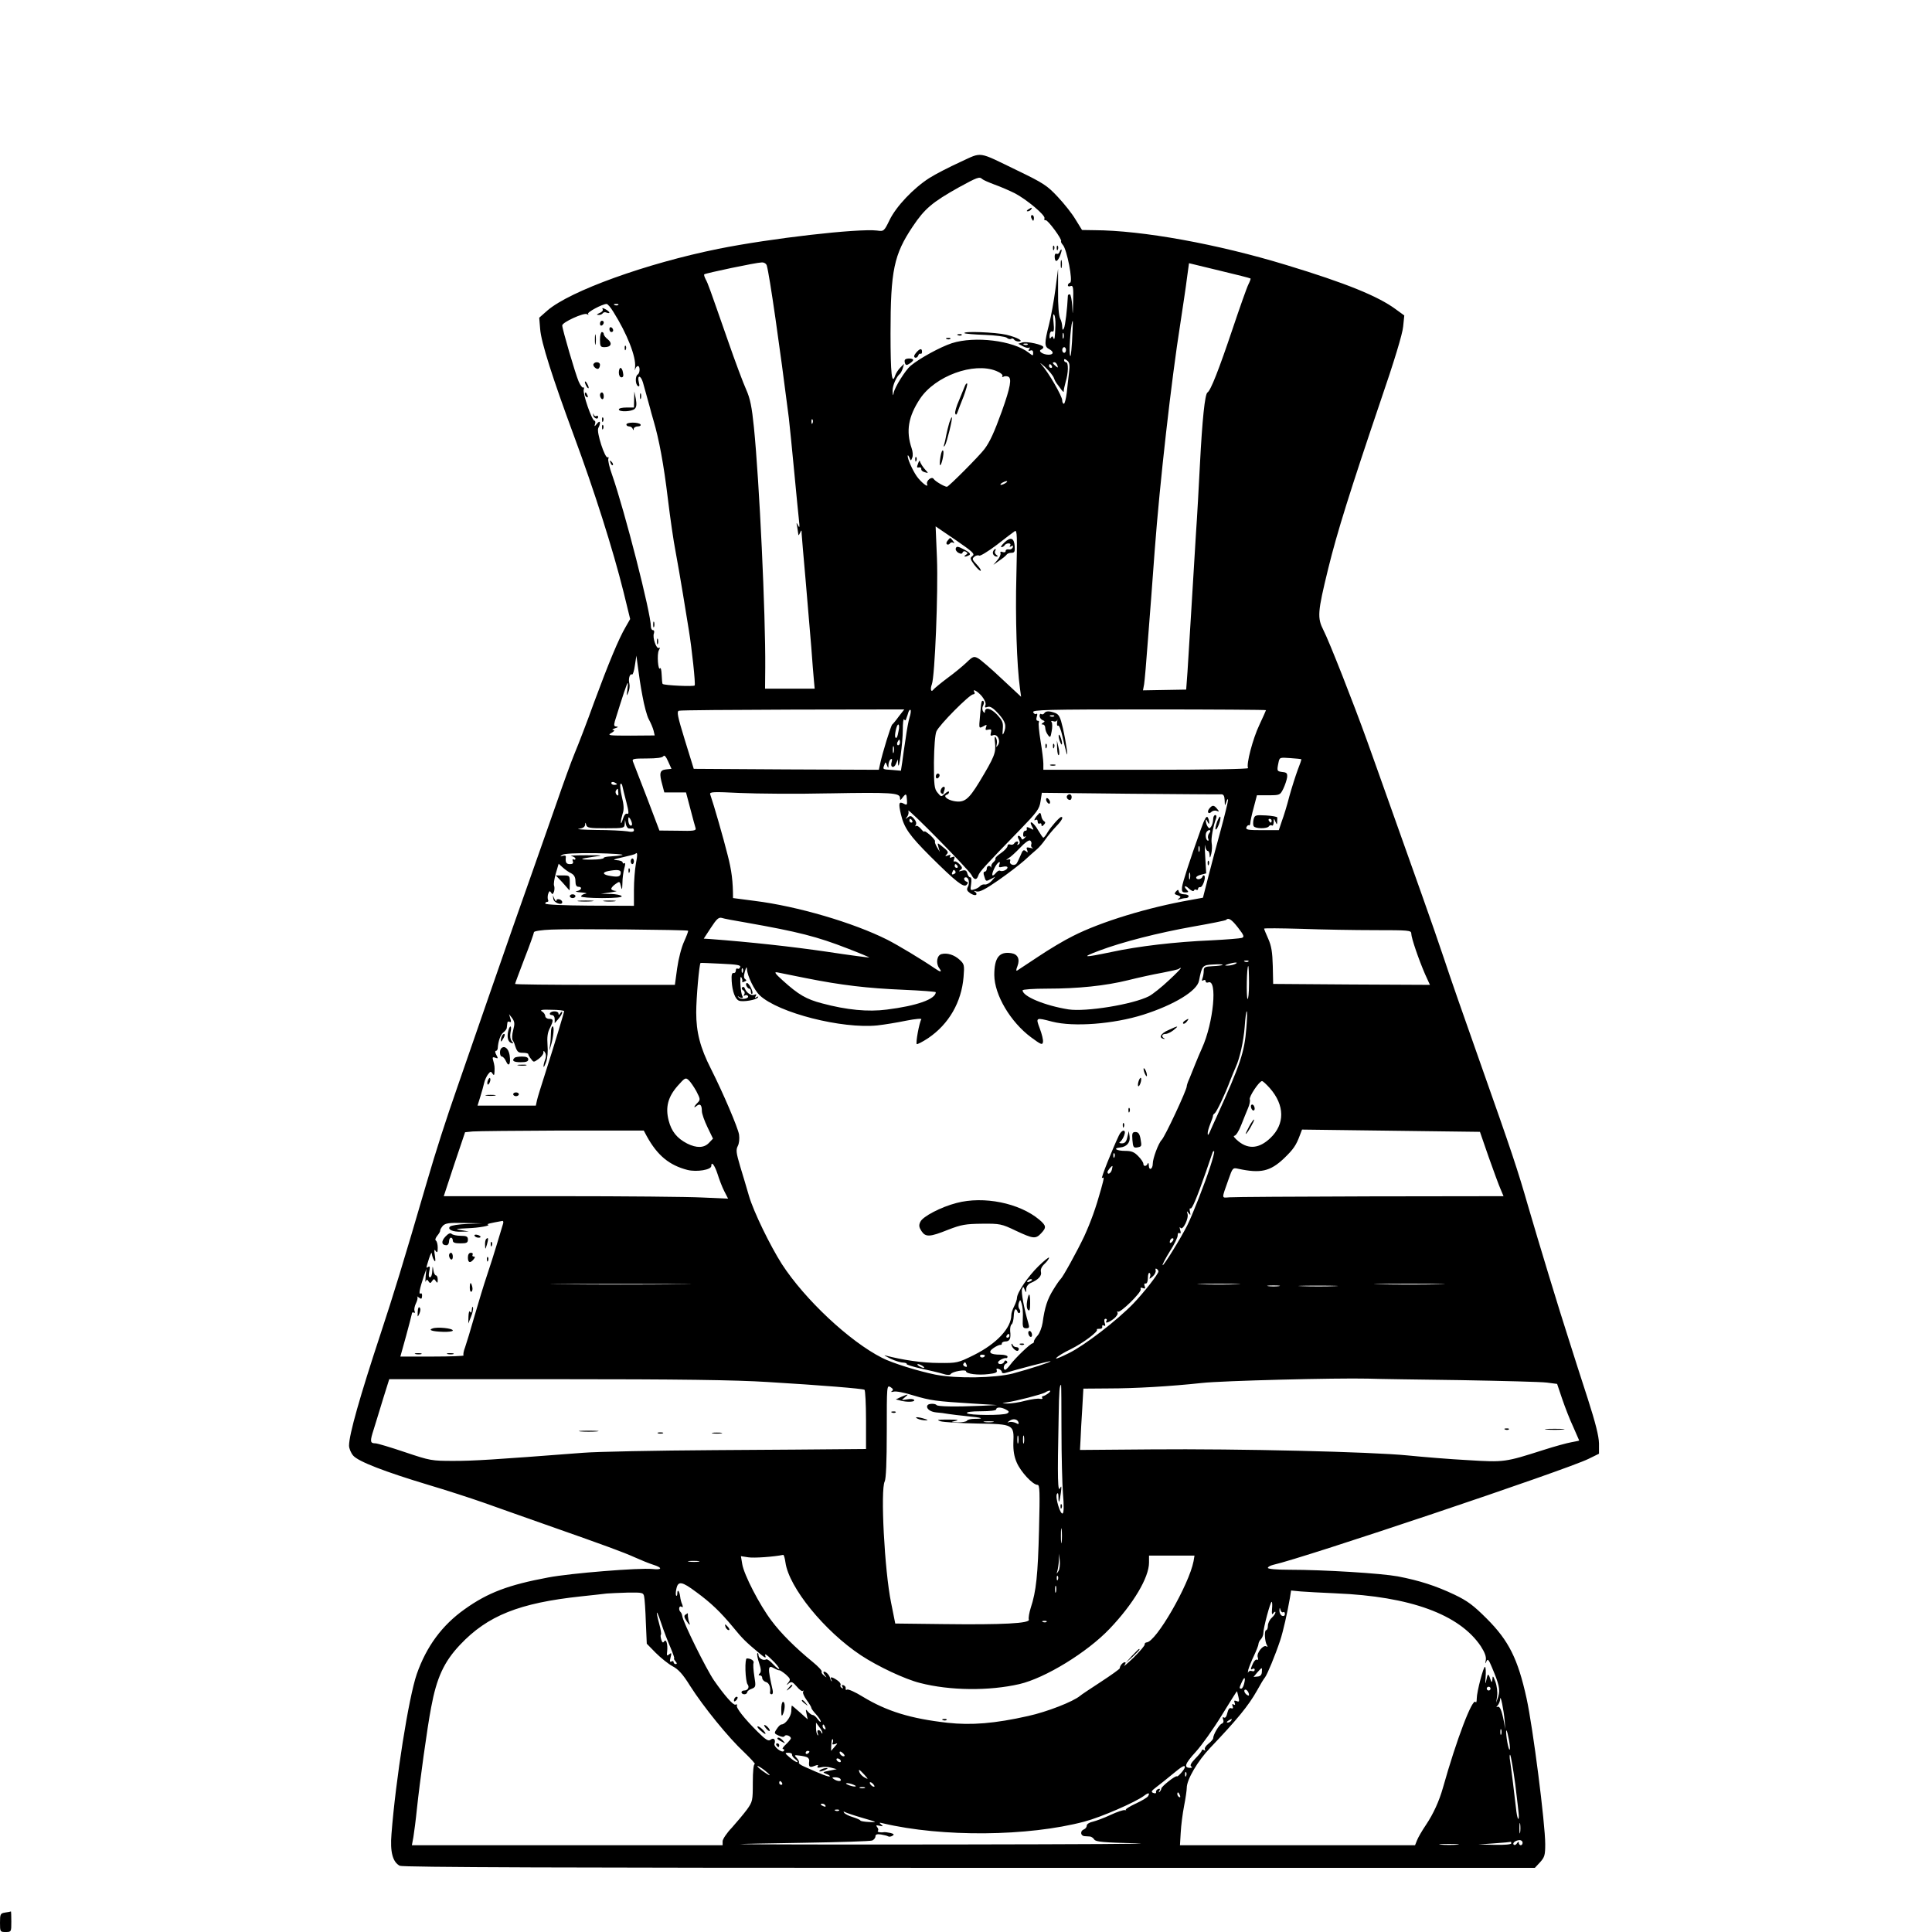 <?xml version="1.0" standalone="no"?>
<!DOCTYPE svg PUBLIC "-//W3C//DTD SVG 20010904//EN"
 "http://www.w3.org/TR/2001/REC-SVG-20010904/DTD/svg10.dtd">
<svg version="1.0" xmlns="http://www.w3.org/2000/svg"
 width="1024pt" height="1024pt" viewBox="0 0 1024 1024"
 preserveAspectRatio="xMidYMid meet">
<g transform="translate(0,1024) scale(0.1,-0.1)"
fill="#000000" stroke="none">
<path d="M5089 9381 c-57 -26 -131 -64 -164 -85 -84 -54 -175 -150 -210 -222
-29 -60 -31 -61 -66 -56 -101 12 -564 -41 -842 -97 -381 -77 -786 -223 -906
-327 l-43 -38 5 -60 c5 -70 66 -260 179 -566 108 -291 207 -603 263 -828 l35
-143 -24 -42 c-37 -63 -90 -191 -167 -399 -37 -103 -84 -225 -103 -270 -19
-46 -61 -162 -94 -258 -34 -96 -95 -272 -137 -390 -42 -118 -140 -397 -217
-620 -77 -223 -156 -450 -175 -505 -59 -169 -112 -333 -162 -505 -124 -425
-175 -591 -244 -800 -109 -330 -167 -534 -167 -592 0 -15 10 -39 22 -53 28
-32 169 -86 398 -155 91 -27 224 -70 295 -95 72 -26 218 -77 325 -115 322
-113 414 -147 474 -174 31 -14 75 -32 97 -39 52 -16 50 -29 -3 -23 -68 7 -433
-22 -553 -45 -209 -39 -319 -80 -442 -168 -120 -85 -203 -198 -254 -344 -43
-124 -112 -561 -134 -847 -8 -95 6 -149 44 -169 14 -8 873 -11 3018 -11 l2998
0 28 30 c24 27 27 38 27 96 0 108 -65 618 -99 773 -46 209 -94 305 -211 422
-71 71 -102 94 -171 127 -99 47 -186 75 -301 97 -88 16 -387 35 -575 35 -67 0
-113 4 -113 10 0 5 12 12 28 16 162 36 1558 505 1672 562 l55 27 0 55 c-1 39
-18 107 -59 235 -32 99 -78 241 -101 315 -50 154 -159 513 -215 705 -56 195
-88 291 -252 755 -83 234 -170 484 -193 555 -24 72 -77 225 -118 340 -41 116
-113 318 -160 450 -47 132 -105 296 -130 365 -73 203 -202 531 -232 589 -34
67 -32 95 25 328 47 192 117 414 275 881 75 218 119 364 122 401 l6 59 -44 32
c-94 70 -267 140 -580 235 -367 112 -765 184 -1019 185 l-65 1 -34 55 c-18 31
-61 85 -95 121 -55 59 -76 73 -213 139 -215 104 -184 100 -304 45z m117 -90
c5 -5 35 -18 67 -30 31 -11 79 -32 105 -45 62 -32 164 -117 158 -133 -3 -7 0
-12 6 -10 12 2 90 -104 82 -112 -2 -2 2 -11 10 -20 21 -24 54 -193 38 -199 -6
-2 -12 -8 -12 -14 0 -6 7 -8 15 -4 13 4 15 -8 13 -82 -2 -75 -2 -79 -5 -24 -2
34 -8 62 -13 62 -6 0 -10 -3 -10 -7 -3 -67 -14 -161 -21 -173 -6 -12 -8 -10
-9 8 0 13 -5 33 -11 44 -7 13 -12 71 -11 142 l0 121 -14 -108 c-8 -60 -23
-144 -34 -187 -25 -98 -25 -117 0 -130 27 -14 25 -30 -2 -30 -30 0 -58 19 -40
27 6 2 12 8 12 13 0 13 -86 32 -111 25 l-22 -7 24 -13 c13 -7 28 -11 33 -8 5
4 6 0 1 -7 -6 -9 -4 -12 6 -8 10 4 15 -1 15 -12 0 -17 -1 -17 -24 1 -82 64
-285 89 -407 50 -61 -20 -171 -80 -219 -120 -27 -23 -83 -112 -89 -142 -3 -19
-5 -18 -6 9 -1 28 20 76 40 92 3 3 10 16 14 28 l7 24 -20 -20 c-11 -11 -23
-30 -27 -41 -18 -57 -25 8 -25 222 0 334 18 418 118 567 63 94 103 128 244
207 99 54 109 58 124 44z m-1142 -458 c15 -51 69 -430 117 -808 5 -44 18 -174
29 -290 11 -115 22 -230 25 -255 4 -35 3 -40 -5 -25 -9 18 -10 17 -5 -5 2 -14
5 -32 6 -40 0 -10 3 -8 9 5 8 18 9 18 9 -5 1 -14 10 -124 21 -245 10 -121 24
-281 30 -355 5 -74 12 -154 14 -177 l4 -43 -132 0 -131 0 1 112 c2 284 -31
984 -60 1273 -11 109 -20 153 -41 200 -15 33 -59 150 -97 260 -101 289 -105
301 -118 325 -6 12 -10 24 -7 26 6 6 277 63 304 63 12 1 24 -6 27 -16z m2564
-69 c2 -1 -3 -15 -11 -31 -8 -15 -46 -123 -85 -239 -71 -211 -115 -324 -132
-334 -14 -8 -28 -148 -40 -380 -6 -118 -15 -282 -21 -365 -5 -82 -16 -260 -24
-395 -8 -135 -18 -288 -21 -340 l-7 -95 -114 -2 -115 -2 6 32 c3 18 12 122 20
232 9 110 25 324 36 475 27 363 89 909 136 1205 13 88 30 196 35 240 l11 80
161 -39 c89 -21 163 -40 165 -42z m-3377 -177 c73 -116 121 -239 115 -292 -2
-16 -1 -22 1 -12 2 9 9 17 14 17 12 0 12 -37 -1 -45 -14 -8 -13 -52 1 -61 8
-5 10 1 5 19 -10 41 10 40 22 -1 17 -60 35 -126 38 -137 1 -5 9 -35 18 -65 29
-98 54 -231 76 -415 12 -99 30 -225 41 -280 10 -55 28 -156 39 -225 11 -69 25
-154 31 -190 16 -98 36 -284 31 -293 -3 -7 -162 0 -170 8 -2 2 -4 23 -5 48 -1
25 -5 41 -8 35 -11 -17 -18 75 -7 95 7 13 7 17 0 13 -13 -8 -35 56 -26 77 3
10 1 17 -5 17 -6 0 -11 8 -11 18 0 72 -139 614 -206 806 -14 38 -22 76 -20 83
3 8 2 12 -3 9 -14 -9 -61 135 -50 155 15 29 10 45 -7 23 -13 -16 -15 -16 -10
-1 3 9 1 17 -3 17 -14 0 -64 147 -57 165 3 9 2 14 -3 11 -4 -3 -15 11 -24 32
-17 39 -87 278 -87 297 0 17 115 69 131 60 8 -5 11 -4 6 1 -8 8 74 52 98 53 6
0 22 -19 36 -42z m26 37 c-3 -3 -12 -4 -19 -1 -8 3 -5 6 6 6 11 1 17 -2 13 -5z
m2317 -107 c-2 -68 -5 -84 -11 -68 -4 10 -7 11 -13 1 -5 -8 -8 -4 -7 12 1 15
7 24 14 21 9 -4 11 9 7 49 -4 32 -2 48 3 40 5 -6 8 -31 7 -55z m88 -87 c-5
-74 -8 -93 -12 -65 -4 35 8 180 16 173 1 -2 -1 -50 -4 -108z m-45 18 c-3 -7
-5 -2 -5 12 0 14 2 19 5 13 2 -7 2 -19 0 -25z m-190 -34 c-3 -3 -12 -4 -19 -1
-8 3 -5 6 6 6 11 1 17 -2 13 -5z m203 -29 c0 -8 -4 -15 -10 -15 -5 0 -10 7
-10 15 0 8 5 15 10 15 6 0 10 -7 10 -15z m16 -120 c-3 -27 -9 -76 -12 -107 -4
-32 -11 -58 -15 -58 -5 0 -9 8 -9 18 0 22 -72 147 -108 187 -15 17 -8 12 16
-9 23 -22 45 -49 48 -60 4 -11 11 -24 16 -30 5 -6 15 -20 23 -31 9 -11 14 -15
13 -10 -1 6 4 28 10 50 15 49 16 105 2 105 -5 0 -10 5 -10 11 0 8 5 7 16 -2
13 -10 15 -24 10 -64z m-62 39 c5 -14 4 -15 -9 -4 -17 14 -19 20 -6 20 5 0 12
-7 15 -16z m-29 -4 c3 -5 1 -10 -4 -10 -6 0 -11 5 -11 10 0 6 2 10 4 10 3 0 8
-4 11 -10z m-295 -26 c23 -9 37 -21 33 -27 -3 -5 -1 -7 5 -4 5 4 17 4 25 1 21
-8 13 -55 -33 -184 -41 -113 -63 -161 -92 -200 -26 -35 -190 -200 -199 -200
-13 0 -62 29 -70 41 -10 17 -42 -9 -35 -28 9 -22 -33 11 -56 44 -23 34 -48 91
-47 107 0 6 4 2 9 -9 8 -19 8 -19 15 -1 5 10 3 33 -3 50 -31 91 -18 168 44
262 80 121 285 196 404 148z m-973 -276 c-3 -8 -6 -5 -6 6 -1 11 2 17 5 13 3
-3 4 -12 1 -19z m1023 -318 c-8 -5 -19 -10 -25 -10 -5 0 -3 5 5 10 8 5 20 10
25 10 6 0 3 -5 -5 -10z m-176 -387 c-14 -11 -13 -15 11 -48 15 -19 30 -33 33
-30 3 3 -7 18 -22 34 -23 24 -25 30 -12 40 8 7 20 10 26 6 5 -3 47 22 93 57
45 35 88 68 96 73 12 7 13 -27 8 -236 -6 -219 2 -475 19 -598 l6 -44 -102 95
c-56 53 -113 102 -126 109 -22 12 -28 10 -62 -23 -20 -19 -66 -57 -102 -83
-36 -27 -68 -54 -72 -59 -13 -19 -19 1 -9 27 16 42 34 488 27 669 l-7 168 106
-72 c91 -63 104 -74 89 -85z m-1749 -741 c9 -51 24 -107 34 -125 10 -18 21
-44 25 -59 l6 -26 -128 -1 c-114 0 -125 1 -102 14 16 9 20 15 10 16 -8 0 -4 5
10 9 16 5 19 8 8 9 -14 1 -15 6 -9 29 41 132 64 202 68 202 2 0 1 -17 -2 -37
-5 -33 -4 -35 5 -13 6 13 9 34 6 46 -7 25 2 56 14 49 4 -2 11 19 15 48 l8 52
8 -60 c4 -33 14 -102 24 -153z m1799 -2 c15 -19 23 -37 19 -47 -5 -13 -2 -15
11 -10 13 5 29 -4 57 -35 39 -43 45 -65 29 -103 -6 -14 -8 -9 -5 21 3 35 -2
45 -31 77 -33 34 -64 41 -64 13 0 -6 -4 -5 -9 3 -6 9 -6 22 0 32 5 10 5 20 1
23 -10 6 -11 1 -18 -82 -6 -64 -6 -64 17 -52 19 11 21 10 15 -5 -5 -14 -2 -16
13 -12 15 3 17 0 13 -16 -4 -16 -2 -19 11 -14 23 9 42 -27 27 -51 -10 -15 -11
-15 -7 4 3 12 0 28 -5 35 -6 10 -8 -1 -4 -30 5 -51 -3 -72 -83 -205 -58 -95
-80 -112 -135 -102 -36 7 -59 27 -38 34 7 2 12 8 12 14 0 6 -9 3 -21 -8 -21
-19 -21 -18 -40 5 -17 20 -19 40 -19 160 1 83 6 147 13 164 14 34 176 197 195
197 7 0 10 5 7 10 -14 23 15 8 39 -20z m-440 -107 c-15 -21 -31 -40 -35 -43
-7 -5 -53 -154 -64 -208 l-7 -32 -490 2 -491 3 -47 152 c-40 130 -44 153 -31
156 9 3 281 5 605 6 l589 1 -29 -37z m57 -5 c-6 -18 -15 -69 -21 -113 -7 -44
-15 -100 -18 -125 l-7 -45 -45 4 c-53 3 -52 3 -43 26 6 18 7 18 14 -1 7 -18 8
-17 8 3 1 12 6 25 12 29 7 4 9 0 5 -14 -10 -29 12 -38 23 -10 l10 23 1 -25 c4
-45 25 114 25 182 0 36 3 61 7 55 5 -8 9 -6 12 6 4 9 8 24 11 33 3 9 8 14 11
11 3 -3 1 -21 -5 -39z m1889 38 c0 -2 -16 -37 -35 -78 -35 -73 -71 -211 -60
-229 4 -5 -200 -9 -539 -9 l-546 0 0 33 c0 17 -7 72 -15 121 -8 49 -12 93 -9
97 3 5 0 9 -6 9 -7 0 -9 8 -5 21 5 13 3 19 -3 15 -5 -3 -12 1 -16 9 -5 13 69
15 614 15 341 0 620 -2 620 -4z m-1947 -108 c-6 -35 -11 -44 -17 -37 -7 8 6
69 15 69 5 0 6 -15 2 -32z m7 -63 c0 -8 -4 -15 -10 -15 -5 0 -7 7 -4 15 4 8 8
15 10 15 2 0 4 -7 4 -15z m-33 -52 c-3 -10 -5 -4 -5 12 0 17 2 24 5 18 2 -7 2
-21 0 -30z m-1207 -91 c-34 -4 -37 -20 -19 -84 l10 -38 57 0 58 0 23 -87 c13
-49 25 -95 28 -103 3 -13 -11 -15 -94 -13 l-98 1 -66 174 c-37 95 -70 181 -74
191 -6 15 1 17 73 17 53 0 83 4 88 12 5 8 14 -2 25 -27 l18 -40 -29 -3z m3367
54 c2 -1 -7 -27 -19 -57 -11 -30 -31 -92 -44 -139 -12 -47 -30 -106 -40 -132
l-16 -48 -89 0 c-74 0 -87 2 -83 15 4 8 9 13 13 11 4 -3 7 3 8 12 0 9 8 46 18
82 l17 65 61 0 c61 0 62 1 79 35 9 19 18 46 20 60 2 21 -2 26 -24 28 -30 4
-31 5 -22 49 6 29 6 29 62 25 32 -2 58 -5 59 -6z m-3627 -132 c0 -2 -7 -4 -15
-4 -8 0 -15 4 -15 10 0 5 7 7 15 4 8 -4 15 -8 15 -10z m50 -96 c13 -51 14 -65
4 -61 -8 3 -16 -7 -23 -29 -5 -18 -10 -26 -10 -17 -1 9 4 29 9 46 8 21 7 46
-4 90 -8 34 -11 65 -7 68 3 4 8 -1 10 -12 2 -10 11 -48 21 -85z m-43 51 c2
-16 -1 -19 -9 -11 -5 5 -7 15 -4 21 10 15 12 14 13 -10z m1118 -4 c328 6 375
3 375 -24 1 -14 2 -14 14 2 18 23 21 22 23 -13 2 -26 0 -29 -16 -20 -27 14
-30 4 -16 -56 17 -72 45 -112 156 -223 136 -135 177 -167 192 -151 9 10 9 14
0 17 -15 5 -18 23 -4 23 15 0 22 -30 11 -50 -8 -15 -5 -22 12 -34 12 -8 26
-13 31 -9 5 3 3 10 -4 15 -10 7 -8 8 7 3 16 -4 46 11 115 59 52 36 114 84 139
106 25 23 54 49 65 58 11 9 32 33 45 52 13 19 39 50 57 69 30 31 41 51 28 51
-9 0 -55 -52 -73 -82 -9 -16 -19 -28 -22 -28 -3 0 -15 18 -28 40 -23 41 -53
59 -32 19 11 -19 10 -20 -9 -9 -17 8 -21 8 -19 -2 2 -7 -2 -12 -7 -11 -6 1
-12 -7 -12 -18 -1 -12 3 -17 10 -13 7 4 6 1 -2 -7 -10 -11 -15 -11 -18 -1 -3
6 -9 12 -14 12 -6 0 -6 -8 1 -19 7 -14 7 -22 -2 -27 -7 -4 -8 -3 -4 4 4 7 3
12 -3 12 -5 0 -13 -5 -16 -11 -4 -6 -13 -8 -21 -5 -8 3 -14 -1 -14 -8 0 -7
-15 -24 -34 -37 -19 -13 -33 -26 -30 -30 2 -4 -3 -12 -11 -19 -7 -6 -13 -17
-11 -23 1 -7 1 -9 -1 -4 -8 13 -23 8 -23 -8 0 -8 -5 -15 -11 -15 -6 0 -8 -9
-3 -22 9 -31 9 -31 36 -17 l23 12 -19 -22 c-11 -12 -27 -20 -35 -19 -9 2 -20
-2 -26 -8 -5 -7 -20 -15 -32 -18 -20 -7 -21 -4 -16 28 3 22 2 36 -5 36 -5 0
-12 9 -15 21 -4 16 -11 19 -29 14 -17 -5 -19 -4 -8 4 12 8 12 13 -4 30 -10 11
-23 18 -27 15 -5 -3 -6 3 -2 12 5 14 3 16 -11 11 -11 -5 -15 -3 -10 5 5 8 1 9
-12 4 -15 -6 -16 -4 -7 5 12 12 10 17 -31 49 -18 14 -18 13 -12 -10 l7 -25
-15 25 c-8 14 -13 28 -10 31 2 3 -10 18 -26 33 -17 14 -30 23 -30 19 -1 -5 -9
2 -19 14 -10 12 -22 19 -26 15 -5 -4 -5 -1 -1 6 5 8 1 21 -10 33 -14 16 -20
17 -33 6 -14 -10 -14 -10 -3 4 7 9 10 24 6 32 -8 22 320 -312 335 -340 14 -28
28 -29 36 -4 6 20 39 56 220 242 92 95 104 111 110 151 l7 46 466 -5 c257 -2
475 -4 485 -3 12 0 17 -8 18 -32 1 -31 1 -32 9 -8 4 14 8 18 9 10 0 -8 -17
-80 -39 -160 -22 -80 -52 -193 -67 -252 l-27 -106 -65 -12 c-225 -39 -477
-116 -624 -191 -45 -22 -127 -71 -182 -108 -55 -36 -105 -69 -112 -74 -8 -5
-9 0 0 23 14 37 1 63 -33 68 -64 10 -90 -24 -90 -116 1 -106 86 -249 195 -330
53 -39 60 -42 63 -25 2 11 -6 43 -17 72 -22 59 -22 59 66 36 113 -29 325 -13
483 37 163 52 285 126 295 180 16 81 18 83 75 86 30 2 52 1 50 -2 -3 -3 -27
-6 -53 -7 -41 -2 -47 -5 -47 -25 0 -12 -3 -30 -7 -40 -4 -12 -3 -15 5 -10 7 4
12 2 12 -4 0 -7 6 -10 14 -7 50 20 28 -214 -33 -348 -10 -22 -26 -60 -36 -85
-10 -25 -24 -59 -31 -77 -8 -17 -14 -35 -14 -41 0 -19 -115 -266 -133 -284
-17 -17 -47 -98 -47 -125 0 -30 -20 -40 -21 -11 0 13 -3 17 -6 11 -6 -16 -23
-17 -23 -1 0 7 -12 25 -27 40 -21 22 -36 28 -69 28 -46 0 -68 14 -28 18 36 3
56 27 51 59 l-4 28 -8 -32 c-5 -25 -13 -33 -29 -33 -13 0 -17 3 -9 8 6 4 16
19 21 33 14 35 -12 35 -28 0 -36 -76 -97 -230 -89 -225 12 7 12 4 -5 -58 -28
-101 -54 -173 -90 -252 -36 -76 -113 -216 -125 -226 -4 -3 -21 -27 -38 -55
-32 -51 -46 -95 -57 -176 -4 -25 -16 -56 -26 -67 -11 -12 -20 -26 -20 -32 0
-5 -3 -10 -7 -10 -11 0 -94 -80 -118 -113 -11 -15 -23 -27 -27 -27 -13 0 -9
28 5 33 7 2 8 8 3 13 -5 5 -11 4 -13 -3 -5 -15 -33 -18 -33 -4 0 9 30 25 43
23 4 -1 7 2 7 8 0 5 -17 10 -37 10 -57 0 -70 13 -36 36 15 10 31 17 36 16 4
-1 7 2 7 8 0 5 9 10 19 10 23 0 30 16 25 55 -1 16 2 32 8 36 5 3 10 23 11 43
1 36 11 48 20 24 2 -7 8 -10 12 -6 4 4 3 13 -2 20 -6 7 -7 22 -3 33 7 19 8 18
15 -5 5 -14 8 -49 6 -77 -2 -47 0 -53 18 -53 16 0 18 4 11 28 -22 75 -39 164
-33 179 6 15 7 15 14 -3 7 -17 8 -17 8 4 1 13 10 26 24 32 40 17 60 38 54 59
-3 13 4 28 19 42 13 12 24 27 24 33 0 5 -25 -15 -56 -45 -55 -54 -114 -140
-114 -169 0 -8 -7 -28 -15 -44 -8 -15 -15 -36 -15 -46 0 -69 -78 -152 -198
-212 -85 -42 -89 -43 -187 -42 -82 0 -190 15 -284 40 -9 2 4 -5 28 -17 25 -12
55 -21 68 -21 12 -1 21 -4 18 -7 -2 -4 33 -15 78 -25 45 -10 97 -22 116 -28
21 -7 36 -7 40 -1 8 14 81 26 81 15 0 -14 64 -22 120 -15 36 4 47 9 43 19 -4
10 0 12 11 8 9 -3 16 -11 16 -16 0 -6 8 -8 18 -5 58 18 238 65 240 62 4 -4
-107 -40 -200 -65 -95 -24 -297 -28 -410 -6 -89 18 -229 61 -283 89 -172 87
-409 309 -531 497 -63 99 -149 276 -174 360 -12 41 -33 113 -47 158 -21 71
-23 87 -13 107 8 15 10 39 7 62 -7 38 -82 215 -149 348 -57 112 -78 194 -78
299 0 75 16 257 23 262 1 1 50 -1 109 -4 84 -4 105 -7 101 -18 -3 -8 -9 -11
-14 -8 -5 3 -9 -2 -9 -10 0 -9 -6 -15 -12 -13 -9 1 -12 -11 -10 -43 3 -55 19
-97 39 -104 20 -8 92 4 100 17 4 6 1 7 -7 2 -9 -6 -11 -4 -5 5 6 10 4 12 -8 7
-16 -6 -41 11 -50 35 -2 7 -8 9 -13 5 -5 -4 -2 -12 5 -16 8 -5 10 -14 6 -21
-5 -8 -4 -11 3 -6 6 3 13 2 16 -3 9 -14 -38 -22 -49 -8 -6 7 -6 9 -1 5 14 -11
28 -10 21 2 -11 18 -16 117 -6 100 5 -8 7 -18 5 -22 -3 -4 2 -5 11 -1 12 4 13
8 5 13 -8 5 -9 17 -2 41 7 24 10 28 11 12 2 -36 39 -112 68 -139 100 -93 435
-178 623 -159 36 4 104 15 152 25 51 10 85 13 81 7 -11 -17 -31 -127 -24 -131
3 -2 31 12 61 32 109 74 176 190 187 324 5 63 4 68 -21 91 -28 26 -66 38 -96
30 -24 -6 -31 -47 -13 -73 18 -25 10 -25 -25 -1 -64 44 -192 121 -249 150
-181 91 -478 178 -703 206 -63 8 -115 15 -115 15 0 88 -7 146 -29 230 -22 88
-72 262 -92 320 -4 13 15 14 158 7 90 -4 303 -6 473 -2z m-1045 -163 c0 -7 -4
-10 -10 -7 -5 3 -10 16 -10 28 0 18 2 19 10 7 5 -8 10 -21 10 -28z m1485 18
c3 -5 1 -10 -4 -10 -6 0 -11 5 -11 10 0 6 2 10 4 10 3 0 8 -4 11 -10z m-1502
-41 c7 -1 15 -1 20 0 4 0 7 -4 7 -10 0 -8 -13 -10 -37 -5 -21 3 -94 7 -163 7
-69 1 -110 4 -92 6 21 3 32 10 33 21 1 15 2 15 6 0 4 -16 18 -18 104 -18 96 0
99 1 100 23 l2 22 4 -22 c2 -13 10 -24 16 -24z m2133 -84 c-3 -8 0 -16 7 -19
7 -3 1 -3 -12 0 -20 5 -23 3 -17 -11 5 -14 4 -16 -7 -6 -12 9 -17 5 -27 -21
-8 -18 -17 -38 -22 -45 -12 -15 -41 -5 -34 13 3 9 -1 11 -12 8 -12 -4 -11 -2
3 7 11 6 39 32 62 56 24 26 46 42 53 38 6 -4 9 -13 6 -20z m-2168 -57 c-13 -3
-40 -6 -60 -7 -21 -1 -38 -4 -38 -8 0 -5 -27 -9 -60 -9 -74 -1 -72 4 6 15 55
7 52 8 -41 8 -55 0 -90 -2 -77 -4 12 -3 22 -9 22 -14 0 -6 -4 -7 -10 -4 -6 3
-7 -1 -4 -9 4 -11 0 -16 -15 -16 -20 0 -25 9 -22 37 1 8 -5 10 -16 7 -15 -5
-16 -4 -3 5 10 7 71 10 178 9 90 -2 153 -6 140 -10z m72 -48 c-5 -29 -10 -90
-10 -137 l0 -84 -235 1 c-138 1 -235 5 -235 11 0 5 5 9 11 9 5 0 7 5 4 10 -3
6 -3 20 0 31 6 17 9 19 16 8 6 -11 9 -10 15 4 3 9 4 24 1 32 -4 8 1 37 9 66
l15 51 22 -20 c12 -11 32 -25 45 -31 15 -8 22 -21 22 -41 0 -20 5 -30 15 -30
23 0 18 -18 -7 -23 -13 -2 -3 -5 22 -7 25 -2 35 -5 23 -7 -13 -2 -23 -9 -23
-14 0 -5 49 -9 111 -9 71 0 108 4 104 10 -3 6 -30 11 -58 12 l-52 1 50 7 c28
4 40 8 28 8 -13 1 -23 6 -23 11 0 6 10 17 23 26 21 15 22 14 28 -12 5 -23 7
-20 8 17 0 25 5 60 10 78 6 20 6 30 0 27 -5 -4 -9 -1 -9 4 0 6 -15 11 -32 12
-24 1 -16 5 31 15 36 8 67 16 69 19 11 11 12 -4 2 -55z m1926 -5 c-4 -12 0
-14 19 -9 14 3 25 2 25 -4 0 -12 -28 -24 -40 -17 -4 3 -13 -2 -20 -10 -22 -27
-28 -16 -11 20 15 33 39 51 27 20z m-221 -5 c3 -5 1 -10 -4 -10 -6 0 -11 5
-11 10 0 6 2 10 4 10 3 0 8 -4 11 -10z m-1785 -34 c0 -22 -12 -26 -53 -19 -42
6 -48 19 -14 26 47 9 67 7 67 -7z m1774 5 c3 -5 -1 -11 -9 -14 -9 -4 -12 -1
-8 9 6 16 10 17 17 5z m-1109 -271 c277 -49 375 -74 537 -137 65 -25 117 -47
116 -48 -2 -1 -104 12 -228 31 -185 27 -405 51 -617 67 l-33 2 38 58 c30 46
41 56 57 52 11 -4 70 -15 130 -25z m2607 -27 c32 -41 34 -49 20 -54 -9 -3 -82
-9 -162 -13 -190 -8 -387 -31 -530 -62 -149 -31 -163 -30 -65 7 125 47 314 95
499 128 92 16 171 32 174 35 13 14 30 3 64 -41z m-2915 -16 c2 -2 -8 -28 -21
-57 -14 -30 -30 -92 -37 -142 l-12 -88 -423 0 c-233 0 -424 2 -424 5 0 3 23
64 50 135 28 71 50 134 50 139 0 6 41 12 93 14 105 5 718 -1 724 -6z m3640 3
c180 0 193 -1 193 -18 0 -23 40 -139 73 -215 l26 -57 -415 2 -416 3 -2 95 c-2
73 -7 106 -24 144 -12 27 -22 51 -22 54 0 3 88 2 197 -1 108 -4 283 -7 390 -7z
m-670 -166 c-3 -3 -12 -4 -19 -1 -8 3 -5 6 6 6 11 1 17 -2 13 -5z m-72 -14
c-11 -5 -29 -8 -40 -8 -16 0 -15 2 5 8 34 11 60 11 35 0z m75 -102 c0 -51 -4
-88 -8 -82 -7 12 -4 174 4 174 2 0 4 -42 4 -92z m-2683 60 c-3 -8 -6 -5 -6 6
-1 11 2 17 5 13 3 -3 4 -12 1 -19z m2258 -44 c-38 -36 -86 -74 -105 -84 -86
-44 -335 -84 -427 -70 -125 20 -243 69 -243 101 0 5 57 9 130 9 164 0 309 15
430 45 52 13 133 31 179 39 47 9 87 18 89 21 3 3 8 5 11 5 3 -1 -25 -30 -64
-66z m-1925 12 c190 -38 328 -54 518 -62 94 -4 172 -10 172 -13 -2 -37 -100
-72 -260 -92 -99 -13 -213 -2 -343 33 -84 22 -125 46 -208 121 -42 38 -48 47
-28 43 13 -3 80 -16 149 -30z m-1280 -175 c0 -7 -48 -166 -99 -326 -21 -66
-42 -132 -45 -147 l-6 -28 -155 0 -154 0 15 48 c8 26 17 58 20 72 3 14 12 34
20 45 13 17 16 18 24 5 8 -12 10 -10 11 10 1 25 1 30 -8 63 -4 13 -1 16 12 11
15 -6 16 -4 6 14 -7 12 -8 22 -3 22 5 0 9 6 10 13 2 38 15 74 30 85 9 7 18 18
18 25 1 7 2 18 3 25 0 7 6 10 12 6 8 -4 9 1 4 17 l-7 24 17 -22 c13 -19 14
-29 5 -63 -6 -22 -7 -46 -3 -53 4 -6 8 -14 9 -17 14 -45 18 -50 45 -50 16 0
29 -3 29 -7 0 -5 7 -16 15 -26 13 -18 14 -18 39 0 14 10 26 25 26 33 0 13 2
13 9 1 6 -9 6 -24 0 -38 -5 -14 -9 -30 -8 -36 0 -7 6 4 13 23 8 21 11 58 8 91
-3 41 0 66 12 89 21 43 20 50 -4 50 -11 0 -20 7 -20 15 0 7 -8 19 -17 24 -14
8 -1 11 50 9 37 0 67 -4 67 -7z m3616 -88 c-10 -130 -31 -193 -158 -473 -14
-30 -30 -66 -36 -80 -7 -16 -11 -19 -11 -9 -1 9 6 33 14 53 8 20 15 39 14 42
0 4 4 10 9 13 10 7 53 96 83 176 11 28 24 59 29 70 21 46 41 135 47 212 3 46
8 83 11 83 3 0 2 -39 -2 -87z m-2915 -337 c21 -41 22 -45 6 -61 -20 -20 -23
-32 -4 -16 18 14 27 4 27 -28 0 -14 14 -53 30 -86 l29 -60 -21 -22 c-26 -28
-66 -29 -116 -4 -54 28 -83 64 -98 122 -18 70 -4 125 48 184 38 43 42 45 58
30 10 -9 28 -36 41 -59z m3039 17 c80 -91 81 -191 3 -265 -58 -55 -114 -61
-168 -18 -21 17 -31 30 -23 30 8 0 24 24 37 58 12 31 29 72 36 89 8 18 12 39
9 46 -5 14 50 97 65 97 5 0 23 -17 41 -37z m-3302 -255 c56 -102 119 -154 216
-179 50 -12 126 1 126 21 0 28 18 4 33 -42 9 -29 25 -71 36 -92 l20 -39 -136
6 c-75 4 -414 7 -754 7 l-617 0 56 170 57 169 40 4 c22 2 235 4 473 5 l434 0
16 -30z m4462 -110 c26 -73 54 -150 63 -170 l16 -38 -707 -1 c-389 -1 -724 -3
-746 -5 -43 -3 -42 -11 -5 94 22 63 23 64 53 57 117 -25 168 -14 241 55 51 49
65 70 85 124 l11 29 471 -6 472 -6 46 -133z m-1476 -53 c-28 -87 -96 -260
-121 -309 -34 -68 -126 -217 -131 -212 -2 3 15 36 38 73 24 37 43 76 42 86 0
10 4 15 10 11 6 -4 8 2 3 17 -4 15 -3 19 2 11 12 -16 45 51 37 75 -5 15 -4 16
6 3 10 -13 11 -11 7 8 -3 12 -2 20 3 17 8 -5 35 60 82 195 16 47 31 91 34 99
2 8 7 12 9 9 3 -2 -7 -40 -21 -83z m-507 53 c-3 -8 -6 -5 -6 6 -1 11 2 17 5
13 3 -3 4 -12 1 -19z m-14 -68 c-5 -19 -23 -29 -23 -12 0 7 20 32 26 32 1 0 0
-9 -3 -20z m-3227 -287 c-3 -10 -17 -56 -31 -103 -14 -47 -38 -123 -54 -170
-16 -47 -45 -143 -66 -215 -20 -71 -43 -146 -50 -166 -8 -20 -11 -39 -8 -43 4
-3 -70 -6 -164 -6 l-171 0 30 108 c16 59 30 112 31 119 0 7 5 9 10 6 6 -4 8 0
4 9 -3 9 1 27 8 41 7 14 10 29 7 33 -4 5 0 3 8 -3 13 -10 16 -8 17 8 1 11 -3
17 -8 13 -11 -6 -5 25 17 91 l14 40 -4 -40 c-2 -22 -2 -34 1 -26 5 11 7 11 14
0 8 -12 11 -11 19 1 9 13 11 13 20 0 8 -12 10 -11 10 8 0 12 -4 22 -9 22 -5 0
-12 12 -14 28 -4 25 -4 25 -6 -5 0 -18 -6 -33 -12 -33 -7 0 -8 11 -4 31 5 22
4 29 -4 25 -14 -9 -14 -11 3 44 8 25 15 36 15 25 1 -11 6 -27 12 -35 7 -11 8
-4 4 25 -5 30 -4 36 4 25 8 -12 11 -8 11 17 0 17 -4 34 -10 38 -5 3 -2 14 8
26 9 11 16 23 15 27 -1 4 6 15 14 25 14 14 32 17 112 15 l96 -2 -80 -3 c-44
-2 -84 -8 -90 -14 -15 -15 14 -29 60 -27 l40 1 -40 7 c-36 6 -32 7 30 10 65 2
133 15 110 20 -8 2 11 7 78 19 5 0 6 -7 3 -16z m3546 -95 c-7 -7 -12 -8 -12
-2 0 14 12 26 19 19 2 -3 -1 -11 -7 -17z m-72 -157 c0 -13 -79 -114 -133 -170
-86 -89 -257 -221 -342 -263 -44 -22 -74 -34 -67 -26 7 9 41 30 77 47 65 32
148 94 139 104 -3 3 3 4 13 4 10 -1 17 4 15 11 -1 8 2 11 9 6 8 -4 9 0 4 15
-4 13 -2 21 5 21 6 0 8 -4 5 -10 -11 -17 11 -11 39 11 14 11 23 26 19 32 -3 7
-3 9 2 5 11 -10 127 103 121 119 -3 8 1 10 11 6 12 -5 15 -2 10 10 -4 10 -2
16 5 14 7 -1 12 11 12 30 0 17 4 29 9 26 4 -3 6 -12 2 -21 -5 -13 -2 -12 15 3
11 10 18 25 15 32 -2 8 0 11 5 8 6 -3 10 -10 10 -14z m-670 -45 c0 -2 -7 -7
-16 -10 -8 -3 -12 -2 -9 4 6 10 25 14 25 6z m-1877 -23 c-167 -2 -439 -2 -605
0 -167 1 -31 2 302 2 333 0 469 -1 303 -2z m2960 0 c-51 -2 -135 -2 -185 0
-51 1 -10 3 92 3 102 0 143 -2 93 -3z m1070 0 c-84 -2 -222 -2 -305 0 -84 1
-16 3 152 3 168 0 236 -2 153 -3z m-845 -10 c-16 -2 -40 -2 -55 0 -16 2 -3 4
27 4 30 0 43 -2 28 -4z m295 0 c-45 -2 -122 -2 -170 0 -48 1 -11 3 82 3 94 0
133 -2 88 -3z m-1723 -263 c0 -5 -5 -10 -11 -10 -5 0 -7 5 -4 10 3 6 8 10 11
10 2 0 4 -4 4 -10z m-130 -104 c0 -11 -19 -15 -25 -6 -3 5 1 10 9 10 9 0 16
-2 16 -4z m-97 -50 c4 -10 1 -13 -8 -9 -8 3 -12 9 -9 14 7 12 11 11 17 -5z
m-233 -6 c8 -5 11 -10 5 -10 -5 0 -17 5 -25 10 -8 5 -10 10 -5 10 6 0 17 -5
25 -10z m2855 -75 c220 -4 424 -9 454 -13 l54 -7 27 -80 c15 -44 41 -111 59
-149 17 -38 31 -70 31 -71 0 -1 -18 -5 -41 -9 -23 -4 -89 -22 -148 -41 -204
-65 -207 -66 -401 -54 -96 5 -240 17 -320 25 -192 19 -891 36 -1360 32 l-376
-3 3 55 c1 30 5 103 9 163 l6 107 131 1 c143 0 331 11 497 29 108 12 711 27
880 23 52 -2 275 -5 495 -8z m-3675 -10 c285 -17 502 -35 512 -41 4 -3 8 -75
8 -160 l0 -154 -122 -1 c-68 -1 -375 -3 -682 -5 -308 -2 -621 -8 -695 -14
-482 -37 -578 -43 -686 -43 -117 0 -124 1 -258 46 -77 26 -147 47 -157 47 -29
0 -30 10 -9 75 10 33 33 106 50 163 l32 102 886 0 c651 0 948 -4 1121 -15z
m657 -48 c-7 -5 -4 -6 9 -3 11 4 58 -5 105 -20 91 -27 119 -31 314 -43 l130
-8 -85 -4 c-140 -6 -231 -4 -236 4 -7 9 -42 9 -48 -1 -10 -16 13 -35 46 -38
18 -1 47 -5 63 -8 17 -3 62 -8 100 -12 78 -7 98 -14 42 -14 -20 0 -39 -4 -42
-10 -3 -5 -25 -9 -48 -9 -39 1 -40 2 -12 8 21 5 9 7 -40 7 -56 0 -64 -1 -40
-9 17 -5 104 -10 195 -12 193 -3 195 -5 191 -103 -1 -40 4 -72 18 -104 21 -49
85 -118 110 -118 12 0 13 -35 8 -237 -6 -240 -15 -328 -44 -415 -8 -26 -13
-54 -10 -62 8 -20 -137 -28 -453 -24 l-255 3 -22 110 c-35 170 -57 599 -34
643 7 14 11 103 11 266 0 242 0 246 20 234 14 -9 16 -15 7 -21z m899 -209 c0
-134 4 -285 8 -336 5 -56 5 -97 -1 -103 -12 -12 -42 86 -31 103 5 8 8 3 8 -16
0 -41 6 -30 13 24 4 30 3 38 -3 25 -14 -32 -16 41 -9 375 2 140 5 170 13 170
1 0 2 -109 2 -242z m-70 197 c-11 -8 -24 -15 -29 -15 -4 0 -6 -4 -3 -9 4 -5
-2 -7 -12 -5 -9 3 -44 -2 -77 -10 -32 -9 -75 -15 -95 -15 -33 2 -33 2 -5 6 50
7 185 42 203 52 26 16 39 12 18 -4z m-224 -86 c17 -9 18 -13 7 -20 -19 -12
-206 -11 -214 1 -4 6 23 10 74 10 47 0 81 4 81 10 0 13 26 13 52 -1z m66 -67
c3 -11 0 -12 -14 -4 -11 5 -26 7 -34 5 -13 -4 -13 -3 0 6 19 14 42 10 48 -7z
m-135 1 c-13 -2 -33 -2 -45 0 -13 2 -3 4 22 4 25 0 35 -2 23 -4z m134 -110
c-3 -10 -5 -2 -5 17 0 19 2 27 5 18 2 -10 2 -26 0 -35z m30 0 c-3 -10 -5 -2
-5 17 0 19 2 27 5 18 2 -10 2 -26 0 -35z m200 -525 c-2 -18 -4 -4 -4 32 0 36
2 50 4 33 2 -18 2 -48 0 -65z m-1464 -109 c18 -132 206 -364 401 -493 88 -58
232 -126 312 -146 159 -41 366 -43 527 -6 137 32 359 168 478 293 126 132 209
272 209 351 l0 37 121 0 120 0 -5 -30 c-24 -124 -199 -429 -249 -430 -7 -1
-11 -6 -10 -11 1 -6 -26 -37 -59 -70 -34 -32 -56 -51 -49 -41 8 10 9 17 3 17
-11 0 -27 -19 -27 -32 0 -4 -45 -36 -100 -72 -55 -36 -105 -69 -110 -74 -37
-31 -175 -85 -275 -107 -177 -40 -302 -50 -428 -36 -196 22 -322 61 -449 138
-40 25 -77 41 -83 38 -6 -4 -9 -1 -8 6 2 6 -3 14 -11 17 -9 3 -11 0 -6 -8 5
-9 4 -11 -4 -6 -6 4 -9 11 -6 16 3 5 -5 16 -17 24 -27 19 -42 21 -32 4 4 -7 5
-11 1 -8 -3 3 -6 10 -7 15 -3 15 -21 35 -32 35 -6 0 -4 -8 3 -17 13 -16 12
-17 -3 -4 -10 7 -16 17 -13 21 3 5 -19 28 -47 51 -93 76 -169 152 -219 219
-63 83 -146 244 -155 300 l-7 42 39 -6 c30 -5 139 3 185 13 4 0 9 -18 12 -40z
m1447 -46 c-11 -17 -11 -17 -6 0 3 10 7 35 8 55 l1 37 4 -37 c2 -21 -1 -46 -7
-55z m-1907 50 c-13 -2 -35 -2 -50 0 -16 2 -5 4 22 4 28 0 40 -2 28 -4z m1904
-95 c-3 -8 -6 -5 -6 6 -1 11 2 17 5 13 3 -3 4 -12 1 -19z m-1917 -66 c78 -57
129 -106 196 -187 49 -60 66 -77 138 -137 31 -26 38 -29 32 -13 -5 13 7 6 33
-20 23 -21 41 -44 41 -50 0 -5 -14 5 -31 23 -16 18 -33 30 -38 27 -15 -9 -41
6 -41 23 0 8 -3 13 -6 9 -3 -3 1 -26 9 -50 11 -33 12 -48 4 -56 -8 -8 -8 -11
1 -11 7 0 12 -6 12 -14 0 -8 9 -18 20 -21 17 -5 26 -29 21 -57 0 -5 4 -8 9 -8
6 0 8 10 5 23 -27 119 -26 134 8 115 12 -7 25 -12 28 -11 3 1 18 -9 34 -22 24
-22 26 -27 14 -42 -13 -16 -12 -17 2 -5 14 11 20 8 42 -17 14 -17 28 -27 32
-23 5 4 5 2 2 -4 -4 -6 5 -26 18 -44 14 -19 25 -37 25 -41 0 -5 11 -20 25 -35
14 -15 25 -32 25 -38 0 -6 -7 0 -16 12 -8 12 -20 22 -26 22 -6 0 -17 8 -25 17
-13 16 -14 15 -8 -11 l6 -29 -40 36 c-23 20 -42 37 -44 37 -1 0 -3 -14 -3 -31
-2 -29 -32 -69 -52 -69 -6 0 -17 -11 -25 -24 -15 -22 -14 -24 10 -35 17 -8 28
-9 32 -2 7 10 33 -1 33 -13 -1 -4 -12 -18 -27 -32 -14 -13 -21 -24 -15 -24 6
0 8 -5 5 -10 -9 -14 -56 22 -50 38 8 22 -5 34 -21 21 -11 -9 -25 -1 -68 42
-71 70 -117 129 -110 140 3 5 -1 7 -8 4 -12 -4 -59 50 -114 129 -42 62 -163
306 -168 341 -1 8 -5 18 -9 21 -12 12 -8 36 5 28 8 -5 9 -2 4 12 -5 10 -10 30
-11 42 -4 30 -15 42 -15 17 0 -10 -3 -16 -6 -12 -3 3 -3 19 1 36 9 43 29 40
105 -17z m1907 1 c-3 -10 -5 -4 -5 12 0 17 2 24 5 18 2 -7 2 -21 0 -30z m1483
-8 c395 -16 656 -112 769 -281 21 -33 29 -55 26 -73 -4 -20 -3 -22 3 -7 7 16
12 11 29 -30 39 -92 45 -120 34 -156 l-11 -33 5 36 c3 19 -1 53 -9 75 -12 33
-15 35 -16 14 -1 -15 -4 -19 -7 -10 -14 42 -17 44 -24 10 -7 -31 -8 -30 -5 12
2 26 1 50 -3 53 -7 8 -44 -132 -44 -168 0 -16 -3 -24 -6 -18 -16 25 -101 -198
-173 -454 -20 -71 -51 -139 -90 -197 -21 -31 -43 -69 -48 -83 l-10 -25 -623 0
-623 0 4 67 c2 38 10 101 18 142 8 40 14 83 14 95 0 44 58 143 126 214 140
147 201 221 246 301 17 31 36 63 43 71 12 16 53 114 80 195 16 48 38 146 52
227 l6 38 51 -5 c28 -2 112 -7 186 -10z m-3666 -17 c3 -13 7 -74 9 -136 l5
-114 47 -48 c27 -27 67 -59 89 -71 31 -16 55 -42 94 -105 70 -110 203 -274
286 -351 36 -35 62 -63 56 -63 -6 0 -10 -38 -10 -98 0 -95 -1 -101 -31 -143
-18 -24 -54 -67 -80 -96 -27 -28 -49 -61 -49 -72 l0 -21 -824 0 -823 0 8 43
c4 24 13 93 19 153 14 133 55 432 75 534 29 157 68 242 153 332 146 155 314
222 642 257 58 6 119 13 135 15 17 1 67 4 112 5 78 1 83 0 87 -21z m3328 -65
c-2 -29 -1 -34 7 -23 6 8 11 10 11 4 0 -6 -9 -19 -20 -29 -11 -10 -20 -29 -20
-42 0 -12 -4 -23 -9 -23 -11 0 -8 -61 4 -80 5 -8 4 -11 -3 -6 -17 10 -53 -35
-46 -57 4 -11 2 -17 -3 -14 -6 4 -15 -5 -22 -19 -14 -31 -14 -37 -1 -29 6 3
10 1 10 -5 0 -7 -6 -10 -14 -7 -8 3 -17 1 -20 -6 -3 -7 -3 -1 0 13 4 14 17 47
30 74 13 28 24 55 24 62 0 7 6 19 13 26 7 7 13 22 13 33 0 28 37 165 44 165 3
0 4 -17 2 -37z m59 -18 c5 4 9 -1 9 -9 0 -10 -6 -13 -15 -10 -8 4 -14 16 -14
28 1 17 2 17 6 3 2 -9 9 -15 14 -12z m-3247 -188 c13 -31 22 -57 19 -57 -3 0
0 -7 7 -15 9 -10 9 -15 1 -15 -6 0 -11 5 -11 11 0 5 -5 7 -11 3 -9 -5 -10 1
-5 21 6 24 5 27 -7 17 -12 -10 -14 -8 -11 15 4 38 -5 70 -16 53 -6 -9 -10 -6
-15 9 -4 13 -5 25 -2 27 3 3 -1 29 -9 57 -21 79 -15 80 11 2 13 -39 35 -96 49
-128z m1993 137 c-3 -3 -12 -4 -19 -1 -8 3 -5 6 6 6 11 1 17 -2 13 -5z m1141
-267 c-1 -15 -9 -22 -23 -23 l-21 -2 20 24 c26 29 26 29 24 1z m-94 -61 c-3
-14 -10 -26 -15 -26 -12 0 -11 4 3 35 14 31 21 26 12 -9z m1306 -26 c0 -5 -4
-10 -10 -10 -5 0 -10 5 -10 10 0 6 5 10 10 10 6 0 10 -4 10 -10z m-1280 -34
c0 -5 -7 -3 -15 4 -8 7 -12 17 -9 22 7 10 24 -9 24 -26z m-56 -10 c6 -24 4
-28 -10 -22 -12 5 -15 2 -10 -9 4 -11 2 -14 -6 -9 -7 5 -9 2 -5 -9 4 -11 2
-14 -8 -11 -8 4 -15 -5 -20 -25 -4 -19 -11 -29 -18 -24 -7 4 -8 0 -4 -11 4
-10 1 -19 -8 -22 -14 -6 -45 -58 -45 -77 0 -5 -11 -18 -25 -29 -14 -11 -22
-24 -19 -30 4 -7 2 -8 -4 -4 -7 4 -12 3 -12 -1 0 -5 -15 -24 -34 -43 -23 -24
-30 -37 -23 -42 8 -5 6 -8 -5 -8 -35 0 -28 22 29 84 32 35 94 122 138 194 44
71 80 129 81 128 1 0 4 -14 8 -30z m1411 -126 l3 -45 -7 40 c-12 62 -22 85
-35 78 -6 -3 -6 0 2 8 6 7 13 22 13 34 2 27 19 -58 24 -115z m-1450 0 c-3 -5
-12 -10 -18 -10 -7 0 -6 4 3 10 19 12 23 12 15 0z m-2166 -65 c0 -5 -3 -4 -6
3 -2 6 -9 12 -15 12 -6 0 -7 -8 -4 -17 4 -10 3 -14 -1 -9 -4 4 -8 21 -8 37 l0
29 17 -23 c10 -12 17 -26 17 -32z m15 29 c3 -8 2 -12 -4 -9 -6 3 -10 10 -10
16 0 14 7 11 14 -7z m3583 -36 c-3 -7 -5 -2 -5 12 0 14 2 19 5 13 2 -7 2 -19
0 -25z m42 -37 c5 -29 5 -49 1 -44 -9 9 -23 109 -15 101 3 -3 9 -29 14 -57z
m-3585 -6 c-5 -11 -2 -13 11 -9 16 6 16 5 -1 -14 -10 -12 -19 -22 -19 -22 -1
0 2 55 4 58 5 10 9 -1 5 -13z m-124 -49 c0 -3 -4 -8 -10 -11 -5 -3 -10 -1 -10
4 0 6 5 11 10 11 6 0 10 -2 10 -4z m186 -23 c-7 -7 -26 7 -26 19 0 6 6 6 15
-2 9 -7 13 -15 11 -17z m-278 8 c-2 -5 6 -17 17 -25 11 -8 16 -16 10 -16 -5 0
-23 11 -39 25 -27 23 -28 25 -8 25 12 0 21 -4 20 -9z m82 -16 c6 -4 10 -12 9
-18 -4 -32 1 -37 27 -27 18 7 23 7 18 -1 -5 -8 1 -10 17 -6 14 4 38 3 54 -2
l30 -8 -40 -8 c-36 -7 -37 -9 -16 -17 13 -5 22 -11 19 -13 -4 -5 -48 12 -136
52 -19 8 -31 17 -28 21 3 3 -1 13 -10 23 -16 17 -15 18 14 14 17 -2 36 -6 42
-10z m3751 -141 c10 -82 19 -158 19 -168 0 -36 -10 -10 -15 40 -8 71 -24 202
-31 249 -4 22 -3 37 0 34 4 -4 16 -74 27 -155z m-3576 126 c3 -5 2 -10 -4 -10
-5 0 -13 5 -16 10 -3 6 -2 10 4 10 5 0 13 -4 16 -10z m-400 -55 c39 -32 29
-32 -15 0 -19 14 -30 25 -24 25 5 -1 23 -12 39 -25z m2225 19 c0 -11 -37 -53
-42 -49 -6 7 -83 -54 -83 -65 0 -5 -4 -12 -9 -17 -5 -5 -6 -2 -1 6 5 9 3 12
-6 9 -8 -3 -13 -10 -12 -16 2 -7 -4 -9 -14 -5 -14 5 -11 11 17 32 19 14 57 45
85 68 48 40 65 50 65 37z m-1699 -40 c22 -25 22 -26 3 -16 -12 6 -24 18 -28
27 -8 21 -3 19 25 -11z m1706 -6 c-3 -8 -6 -5 -6 6 -1 11 2 17 5 13 3 -3 4
-12 1 -19z m-1832 -18 c8 -13 -15 -13 -35 0 -12 8 -11 10 7 10 12 0 25 -4 28
-10z m-310 -20 c3 -5 1 -10 -4 -10 -6 0 -11 5 -11 10 0 6 2 10 4 10 3 0 8 -4
11 -10z m490 -19 c-6 -5 -25 10 -25 20 0 5 6 4 14 -3 8 -7 12 -15 11 -17z
m-110 9 c13 -5 14 -9 5 -9 -8 0 -24 4 -35 9 -13 5 -14 9 -5 9 8 0 24 -4 35 -9z
m58 -17 c-7 -2 -19 -2 -25 0 -7 3 -2 5 12 5 14 0 19 -2 13 -5z m1502 -43 c-4
-7 -34 -25 -67 -40 -32 -15 -55 -30 -51 -32 4 -3 2 -3 -5 -2 -7 2 -41 -9 -75
-25 -34 -16 -77 -32 -94 -36 -19 -4 -33 -13 -33 -21 0 -8 -7 -17 -15 -20 -21
-8 -19 -34 3 -36 9 0 23 -2 30 -2 7 -1 17 -8 22 -16 8 -12 49 -16 227 -20 120
-3 -305 -5 -945 -6 -639 -1 -1161 0 -1160 2 2 1 156 4 343 7 187 3 348 8 358
12 9 4 17 14 17 22 0 10 8 13 29 10 17 -3 34 -7 38 -10 5 -3 15 -2 23 3 11 7
8 10 -11 15 -14 3 -29 5 -35 4 -18 -3 -37 1 -31 8 4 3 2 12 -4 19 -8 10 -5 11
13 7 19 -4 20 -3 8 7 -12 10 -10 11 10 6 313 -74 769 -70 1067 9 88 23 274
104 318 138 22 17 31 15 20 -3z m169 4 c3 -8 2 -12 -4 -9 -6 3 -10 10 -10 16
0 14 7 11 14 -7z m-1879 -54 c3 -6 -1 -7 -9 -4 -18 7 -21 14 -7 14 6 0 13 -4
16 -10z m72 -26 c-3 -3 -12 -4 -19 -1 -8 3 -5 6 6 6 11 1 17 -2 13 -5z m127
-40 c76 -22 78 -23 34 -21 -27 1 -48 5 -48 8 0 3 -18 11 -40 18 -21 6 -42 17
-46 23 -5 7 -3 8 6 3 7 -4 49 -18 94 -31z m3483 -76 c-2 -13 -4 -3 -4 22 0 25
2 35 4 23 2 -13 2 -33 0 -45z m13 -55 c0 -7 -4 -13 -10 -13 -5 0 -10 6 -10 13
0 8 -3 7 -10 -3 -5 -8 -12 -11 -17 -7 -9 9 11 24 32 24 8 0 15 -6 15 -14z
m-60 -3 c0 -6 -35 -9 -87 -8 l-88 2 85 6 c47 3 86 7 88 8 1 1 2 -2 2 -8z
m-287 -7 c-24 -2 -62 -2 -85 0 -24 2 -5 4 42 4 47 0 66 -2 43 -4z"/>
<path d="M5450 9130 c-9 -6 -10 -10 -3 -10 6 0 15 5 18 10 8 12 4 12 -15 0z"/>
<path d="M5466 9085 c4 -8 8 -15 10 -15 2 0 4 7 4 15 0 8 -4 15 -10 15 -5 0
-7 -7 -4 -15z"/>
<path d="M5581 8924 c0 -11 3 -14 6 -6 3 7 2 16 -1 19 -3 4 -6 -2 -5 -13z"/>
<path d="M5601 8924 c0 -11 3 -14 6 -6 3 7 2 16 -1 19 -3 4 -6 -2 -5 -13z"/>
<path d="M5616 8905 c-3 -9 -10 -13 -16 -10 -5 3 -10 -2 -10 -13 0 -33 13 -33
27 -1 7 18 12 34 9 36 -2 2 -6 -3 -10 -12z"/>
<path d="M5622 8840 c0 -19 2 -27 5 -17 2 9 2 25 0 35 -3 9 -5 1 -5 -18z"/>
<path d="M5112 8474 c3 -3 52 -7 108 -9 56 -2 108 -9 116 -15 7 -7 18 -9 23
-6 5 4 12 2 16 -4 3 -5 14 -10 23 -10 33 0 -6 22 -65 36 -56 13 -232 20 -221
8z"/>
<path d="M5078 8463 c7 -3 16 -2 19 1 4 3 -2 6 -13 5 -11 0 -14 -3 -6 -6z"/>
<path d="M5018 8443 c7 -3 16 -2 19 1 4 3 -2 6 -13 5 -11 0 -14 -3 -6 -6z"/>
<path d="M4856 8371 c-11 -13 -14 -21 -7 -26 6 -3 14 1 17 9 3 9 9 14 13 11 4
-2 8 2 8 10 0 20 -11 19 -31 -4z"/>
<path d="M4797 8334 c-3 -3 -3 -12 0 -20 4 -10 9 -11 24 -1 10 6 19 15 19 19
0 9 -34 11 -43 2z"/>
<path d="M3194 8601 c4 -6 -3 -15 -16 -20 -16 -7 -18 -10 -6 -10 9 -1 19 3 23
9 3 5 12 7 20 3 23 -8 18 5 -6 18 -15 8 -19 8 -15 0z"/>
<path d="M3180 8524 c0 -8 5 -12 10 -9 6 3 10 10 10 16 0 5 -4 9 -10 9 -5 0
-10 -7 -10 -16z"/>
<path d="M3230 8496 c0 -9 5 -16 10 -16 6 0 10 4 10 9 0 6 -4 13 -10 16 -5 3
-10 -1 -10 -9z"/>
<path d="M3153 8440 c0 -25 2 -35 4 -22 2 12 2 32 0 45 -2 12 -4 2 -4 -23z"/>
<path d="M3180 8440 c0 -36 3 -40 24 -40 35 0 43 20 18 41 -12 9 -22 22 -22
28 0 6 -4 11 -10 11 -5 0 -10 -18 -10 -40z"/>
<path d="M3311 8394 c0 -11 3 -14 6 -6 3 7 2 16 -1 19 -3 4 -6 -2 -5 -13z"/>
<path d="M3146 8311 c-7 -11 18 -33 27 -24 4 3 7 12 7 20 0 15 -26 18 -34 4z"/>
<path d="M3280 8265 c0 -14 6 -25 14 -25 9 0 12 8 8 25 -2 14 -8 25 -13 25 -5
0 -9 -11 -9 -25z"/>
<path d="M3100 8215 c0 -5 5 -17 10 -25 5 -8 10 -10 10 -5 0 6 -5 17 -10 25
-5 8 -10 11 -10 5z"/>
<path d="M3100 8151 c0 -6 4 -13 10 -16 6 -3 7 1 4 9 -7 18 -14 21 -14 7z"/>
<path d="M3180 8146 c0 -8 5 -18 10 -21 6 -3 10 3 10 14 0 12 -4 21 -10 21 -5
0 -10 -6 -10 -14z"/>
<path d="M3361 8123 l-1 -43 -40 0 c-22 0 -40 -4 -40 -10 0 -15 69 -12 84 3
10 9 11 25 6 53 l-8 39 -1 -42z"/>
<path d="M3392 8140 c0 -14 2 -19 5 -12 2 6 2 18 0 25 -3 6 -5 1 -5 -13z"/>
<path d="M3144 8041 c1 -17 26 -28 26 -11 0 6 -4 9 -9 5 -5 -3 -11 0 -14 7 -2
9 -4 8 -3 -1z"/>
<path d="M3191 8014 c0 -11 3 -14 6 -6 3 7 2 16 -1 19 -3 4 -6 -2 -5 -13z"/>
<path d="M3320 7990 c0 -5 6 -10 14 -10 8 0 17 -6 19 -12 4 -10 6 -10 6 0 1 6
10 12 22 12 11 0 17 5 14 10 -3 6 -22 10 -41 10 -19 0 -34 -4 -34 -10z"/>
<path d="M3191 7974 c0 -11 3 -14 6 -6 3 7 2 16 -1 19 -3 4 -6 -2 -5 -13z"/>
<path d="M3236 7787 c3 -10 9 -15 12 -12 3 3 0 11 -7 18 -10 9 -11 8 -5 -6z"/>
<path d="M3462 6930 c0 -14 2 -19 5 -12 2 6 2 18 0 25 -3 6 -5 1 -5 -13z"/>
<path d="M3482 6840 c0 -14 2 -19 5 -12 2 6 2 18 0 25 -3 6 -5 1 -5 -13z"/>
<path d="M5114 8194 c-4 -10 -18 -45 -31 -76 -14 -31 -23 -63 -20 -70 3 -9 7
-7 12 7 4 11 18 49 32 83 13 35 22 66 19 69 -3 3 -8 -3 -12 -13z"/>
<path d="M5031 7998 c-5 -18 -12 -45 -15 -61 -3 -15 -7 -37 -11 -50 -5 -17 -4
-18 4 -7 10 17 41 143 36 148 -2 2 -8 -12 -14 -30z"/>
<path d="M4985 7821 c-4 -23 -5 -44 -3 -46 7 -8 24 65 17 76 -4 7 -10 -7 -14
-30z"/>
<path d="M4851 7804 c0 -11 3 -14 6 -6 3 7 2 16 -1 19 -3 4 -6 -2 -5 -13z"/>
<path d="M4867 7786 c-9 -24 -9 -26 6 -23 6 1 11 -3 10 -9 -1 -7 7 -14 19 -17
20 -6 20 -6 0 16 -11 12 -21 29 -24 36 -3 12 -6 11 -11 -3z"/>
<path d="M5023 7375 c-7 -8 -9 -16 -4 -20 5 -3 12 -1 16 5 4 6 12 7 18 3 7 -4
6 0 -2 10 -16 20 -13 20 -28 2z"/>
<path d="M5324 7365 c-15 -14 -22 -25 -16 -25 6 0 14 5 17 10 3 6 13 10 21 10
9 0 12 -5 8 -12 -5 -7 -3 -8 6 -3 8 5 11 3 8 -6 -3 -8 -12 -13 -22 -11 -9 2
-16 -2 -16 -9 0 -6 -7 -8 -16 -5 -10 4 -14 2 -11 -6 2 -7 -5 -24 -17 -37 l-21
-25 32 23 c18 12 35 26 38 31 4 6 15 10 26 10 16 0 19 6 17 35 -3 44 -21 51
-54 20z"/>
<path d="M5066 7334 c-3 -7 3 -18 14 -24 13 -7 20 -6 22 2 3 7 10 8 17 4 11
-7 11 -10 0 -17 -8 -5 -9 -9 -4 -9 6 0 16 4 23 8 8 6 0 15 -27 29 -32 17 -41
19 -45 7z"/>
<path d="M5265 7320 c-8 -13 3 -30 18 -30 8 0 7 3 -2 9 -7 5 -10 14 -7 20 4 6
5 11 2 11 -3 0 -8 -4 -11 -10z"/>
<path d="M4960 6124 c0 -8 5 -12 10 -9 6 3 10 10 10 16 0 5 -4 9 -10 9 -5 0
-10 -7 -10 -16z"/>
<path d="M4987 6055 c-4 -8 -2 -17 3 -20 6 -4 10 -4 10 -1 0 2 3 11 6 20 3 9
2 16 -4 16 -5 0 -12 -7 -15 -15z"/>
<path d="M5535 6460 c-4 -6 -11 -8 -16 -5 -5 4 -9 -1 -9 -10 0 -8 7 -18 16
-22 13 -5 13 -7 2 -14 -10 -7 -10 -9 0 -9 6 0 12 -8 12 -18 0 -10 6 -27 14
-37 12 -17 14 -15 20 19 4 20 4 42 0 48 -5 7 -2 9 9 5 9 -3 18 -1 20 6 2 7 2
1 0 -11 -2 -13 0 -21 5 -18 5 3 15 -20 22 -52 7 -31 16 -70 21 -87 14 -51 0
50 -18 128 -13 56 -20 70 -40 78 -32 12 -50 11 -58 -1z m52 -16 c-3 -3 -12 -4
-19 -1 -8 3 -5 6 6 6 11 1 17 -2 13 -5z"/>
<path d="M5611 6340 c0 -8 4 -24 9 -35 5 -13 9 -14 9 -5 0 8 -4 24 -9 35 -5
13 -9 14 -9 5z"/>
<path d="M5603 6273 c1 -23 5 -39 9 -35 4 4 3 23 -2 42 l-8 35 1 -42z"/>
<path d="M5541 6284 c0 -11 3 -14 6 -6 3 7 2 16 -1 19 -3 4 -6 -2 -5 -13z"/>
<path d="M5581 6284 c0 -11 3 -14 6 -6 3 7 2 16 -1 19 -3 4 -6 -2 -5 -13z"/>
<path d="M5568 6183 c6 -2 18 -2 25 0 6 3 1 5 -13 5 -14 0 -19 -2 -12 -5z"/>
<path d="M6644 5896 c-3 -13 -3 -30 1 -35 8 -14 72 -14 80 -1 4 6 11 8 16 5 5
-4 9 4 10 17 0 22 1 22 9 3 9 -20 9 -19 10 22 0 4 -27 9 -59 11 -57 3 -61 2
-67 -22z m96 -6 c0 -5 -2 -10 -4 -10 -3 0 -8 5 -11 10 -3 6 -1 10 4 10 6 0 11
-4 11 -10z"/>
<path d="M5657 6024 c-8 -8 1 -24 14 -24 5 0 9 7 9 15 0 15 -12 20 -23 9z"/>
<path d="M5546 5995 c4 -8 10 -15 15 -15 4 0 6 7 3 15 -4 8 -10 15 -15 15 -4
0 -6 -7 -3 -15z"/>
<path d="M6410 5955 c-15 -18 -5 -34 11 -18 6 6 19 9 28 5 14 -5 14 -4 2 11
-17 21 -25 21 -41 2z"/>
<path d="M5505 5926 c-20 -20 -29 -40 -17 -32 7 4 12 1 12 -9 0 -9 5 -13 10
-10 6 3 10 1 10 -6 0 -10 3 -10 12 -1 10 10 10 15 1 20 -6 4 -13 17 -14 28 -3
16 -7 19 -14 10z"/>
<path d="M6366 5848 c-62 -173 -98 -285 -101 -310 -2 -23 1 -28 18 -28 16 0
18 3 9 12 -22 22 -12 29 10 8 13 -12 24 -16 26 -10 2 5 8 8 13 4 5 -3 9 0 9 5
0 6 5 10 11 9 13 -3 32 52 22 61 -3 4 -8 0 -10 -6 -5 -15 -33 -18 -33 -4 0 5
12 12 26 15 l27 7 -5 87 c-3 48 -3 75 -1 60 2 -16 9 -28 14 -28 5 0 10 -10 10
-22 1 -18 3 -17 9 7 4 17 5 42 2 57 -4 25 8 89 24 132 3 9 1 16 -5 16 -6 0
-11 -10 -11 -22 0 -13 -5 -30 -10 -38 -9 -13 -11 -13 -20 0 -5 8 -9 22 -9 30
0 10 3 8 9 -5 6 -13 9 -15 9 -5 0 8 -3 21 -8 28 -6 10 -17 -9 -35 -60z m44
-23 c-7 -8 -10 -22 -6 -30 3 -9 2 -13 -4 -10 -11 7 -13 38 -3 48 13 14 25 7
13 -8z m-53 -97 c-3 -7 -5 -2 -5 12 0 14 2 19 5 13 2 -7 2 -19 0 -25z m-50
-145 c-3 -10 -5 -4 -5 12 0 17 2 24 5 18 2 -7 2 -21 0 -30z"/>
<path d="M6451 5885 c-7 -20 -11 -39 -8 -41 7 -7 30 53 25 66 -2 6 -9 -5 -17
-25z"/>
<path d="M6401 5664 c0 -11 3 -14 6 -6 3 7 2 16 -1 19 -3 4 -6 -2 -5 -13z"/>
<path d="M6233 5515 c-10 -11 -9 -15 9 -20 17 -6 18 -9 7 -17 -11 -8 -10 -8 4
-4 10 3 25 6 33 6 8 0 14 5 14 10 0 6 -11 10 -24 10 -14 0 -26 6 -28 14 -2 12
-5 12 -15 1z"/>
<path d="M3956 5015 c4 -8 10 -15 15 -15 5 0 9 -7 9 -17 0 -9 3 -13 7 -10 8 8
-17 57 -28 57 -5 0 -6 -7 -3 -15z"/>
<path d="M6280 4830 c-8 -5 -12 -12 -9 -15 4 -3 12 1 19 10 14 17 11 19 -10 5z"/>
<path d="M6192 4780 c-41 -18 -52 -41 -24 -46 7 -1 8 0 2 3 -16 8 -12 23 8 23
9 0 28 9 42 20 31 25 26 25 -28 0z"/>
<path d="M6061 4575 c1 -19 18 -51 18 -35 0 8 -4 22 -9 30 -5 8 -9 11 -9 5z"/>
<path d="M6035 4510 c-4 -12 -5 -24 -2 -27 3 -2 8 5 12 17 4 12 5 24 2 27 -3
2 -8 -5 -12 -17z"/>
<path d="M5981 4354 c0 -11 3 -14 6 -6 3 7 2 16 -1 19 -3 4 -6 -2 -5 -13z"/>
<path d="M5951 4274 c0 -11 3 -14 6 -6 3 7 2 16 -1 19 -3 4 -6 -2 -5 -13z"/>
<path d="M6002 4198 c3 -37 6 -42 23 -40 27 5 27 5 20 46 -5 27 -12 36 -27 36
-16 0 -19 -6 -16 -42z"/>
<path d="M5070 3864 c-82 -21 -180 -72 -192 -100 -9 -18 -7 -29 6 -49 22 -33
44 -32 141 7 70 27 92 31 180 32 95 1 104 -1 179 -37 92 -43 105 -45 134 -14
29 31 28 40 -9 72 -106 89 -295 127 -439 89z"/>
<path d="M5444 3344 c-4 -22 -2 -40 5 -47 8 -8 11 1 11 36 0 56 -7 61 -16 11z"/>
<path d="M5450 3176 c0 -8 5 -18 10 -21 6 -3 10 1 10 9 0 8 -4 18 -10 21 -5 3
-10 -1 -10 -9z"/>
<path d="M5361 3115 c-1 -13 19 -35 31 -35 4 0 8 5 8 10 0 6 -6 10 -14 10 -8
0 -17 6 -19 13 -3 6 -6 7 -6 2z"/>
<path d="M5408 3113 c7 -3 16 -2 19 1 4 3 -2 6 -13 5 -11 0 -14 -3 -6 -6z"/>
<path d="M3343 5675 c0 -8 4 -15 9 -15 4 0 8 7 8 15 0 8 -4 15 -8 15 -5 0 -9
-7 -9 -15z"/>
<path d="M3331 5624 c0 -11 3 -14 6 -6 3 7 2 16 -1 19 -3 4 -6 -2 -5 -13z"/>
<path d="M2981 5563 c18 -21 35 -40 37 -42 1 -2 2 14 2 37 0 42 0 42 -37 42
l-37 0 35 -37z"/>
<path d="M3020 5490 c0 -5 7 -10 15 -10 8 0 15 5 15 10 0 6 -7 10 -15 10 -8 0
-15 -4 -15 -10z"/>
<path d="M2933 5475 c2 -20 47 -36 47 -17 0 15 -30 23 -31 9 0 -7 -5 -3 -10 8
l-9 20 3 -20z"/>
<path d="M3067 5463 c18 -2 50 -2 70 0 21 2 7 4 -32 4 -38 0 -55 -2 -38 -4z"/>
<path d="M3203 5463 c15 -2 39 -2 55 0 15 2 2 4 -28 4 -30 0 -43 -2 -27 -4z"/>
<path d="M2915 4870 c-3 -5 1 -10 9 -10 10 0 16 -9 16 -22 l0 -21 20 23 c11
13 20 28 20 34 0 6 -5 4 -10 -4 -6 -10 -10 -11 -10 -2 0 14 -36 16 -45 2z"/>
<path d="M2694 4776 c-8 -33 -2 -58 16 -64 12 -4 13 -3 2 10 -7 9 -10 27 -6
47 8 36 -3 42 -12 7z"/>
<path d="M2920 4766 c0 -18 -2 -49 -5 -67 -5 -34 -5 -34 4 -4 15 50 20 105 10
105 -5 0 -9 -15 -9 -34z"/>
<path d="M2657 4740 c-3 -11 -3 -20 -1 -20 2 0 8 9 14 20 6 11 7 20 2 20 -6 0
-12 -9 -15 -20z"/>
<path d="M2657 4684 c-11 -11 -8 -44 3 -44 6 0 16 -11 22 -25 15 -34 26 -14
19 33 -6 35 -27 52 -44 36z"/>
<path d="M2727 4633 c-16 -15 -5 -23 33 -23 29 0 40 4 40 15 0 10 -10 15 -33
15 -19 0 -37 -3 -40 -7z"/>
<path d="M2748 4593 c12 -2 30 -2 40 0 9 3 -1 5 -23 4 -22 0 -30 -2 -17 -4z"/>
<path d="M2586 4514 c-4 -9 -4 -19 -1 -22 2 -3 7 3 11 12 4 9 4 19 1 22 -2 3
-7 -3 -11 -12z"/>
<path d="M2720 4440 c0 -5 7 -10 15 -10 8 0 15 5 15 10 0 6 -7 10 -15 10 -8 0
-15 -4 -15 -10z"/>
<path d="M2578 4433 c12 -2 32 -2 45 0 12 2 2 4 -23 4 -25 0 -35 -2 -22 -4z"/>
<path d="M6630 4376 c0 -8 5 -18 10 -21 6 -3 10 1 10 9 0 8 -4 18 -10 21 -5 3
-10 -1 -10 -9z"/>
<path d="M6621 4270 c-12 -22 -20 -40 -18 -40 7 0 48 72 44 76 -2 2 -14 -14
-26 -36z"/>
<path d="M2361 3686 c-24 -25 -21 -46 5 -46 8 0 14 9 14 20 0 11 5 20 10 20 6
0 10 -7 10 -15 0 -11 11 -15 40 -15 33 0 40 3 40 20 0 16 -7 20 -38 20 -21 0
-43 5 -48 10 -7 7 -18 2 -33 -14z"/>
<path d="M2516 3689 c3 -5 12 -9 21 -9 19 0 9 13 -12 16 -8 1 -13 -2 -9 -7z"/>
<path d="M2577 3673 c-4 -3 -7 -18 -6 -32 1 -26 1 -25 10 3 9 31 7 41 -4 29z"/>
<path d="M2601 3644 c0 -11 3 -14 6 -6 3 7 2 16 -1 19 -3 4 -6 -2 -5 -13z"/>
<path d="M2380 3586 c0 -8 5 -18 10 -21 6 -3 10 3 10 14 0 12 -4 21 -10 21 -5
0 -10 -6 -10 -14z"/>
<path d="M2480 3575 c0 -28 12 -32 30 -10 9 11 9 15 1 15 -7 0 -9 5 -6 10 3 6
-1 10 -9 10 -10 0 -16 -9 -16 -25z"/>
<path d="M2581 3564 c0 -11 3 -14 6 -6 3 7 2 16 -1 19 -3 4 -6 -2 -5 -13z"/>
<path d="M2490 3414 c0 -14 4 -23 9 -20 5 3 7 15 4 26 -7 28 -13 25 -13 -6z"/>
<path d="M2214 3287 c-1 -30 -1 -30 9 -9 6 14 7 26 1 32 -5 5 -9 -4 -10 -23z"/>
<path d="M2501 3300 c-1 -16 -4 -21 -9 -13 -5 8 -8 -2 -9 -24 l-1 -38 14 35
c8 19 13 41 11 49 -3 9 -5 5 -6 -9z"/>
<path d="M2293 3199 c-25 -8 -4 -16 55 -18 28 -1 52 2 52 7 0 12 -82 20 -107
11z"/>
<path d="M2203 3063 c9 -2 23 -2 30 0 6 3 -1 5 -18 5 -16 0 -22 -2 -12 -5z"/>
<path d="M2373 3063 c9 -2 23 -2 30 0 6 3 -1 5 -18 5 -16 0 -22 -2 -12 -5z"/>
<path d="M7978 2663 c7 -3 16 -2 19 1 4 3 -2 6 -13 5 -11 0 -14 -3 -6 -6z"/>
<path d="M8198 2663 c23 -2 61 -2 85 0 23 2 4 4 -43 4 -47 0 -66 -2 -42 -4z"/>
<path d="M3078 2653 c23 -2 61 -2 85 0 23 2 4 4 -43 4 -47 0 -66 -2 -42 -4z"/>
<path d="M3488 2643 c6 -2 18 -2 25 0 6 3 1 5 -13 5 -14 0 -19 -2 -12 -5z"/>
<path d="M3778 2643 c12 -2 32 -2 45 0 12 2 2 4 -23 4 -25 0 -35 -2 -22 -4z"/>
<path d="M4776 2836 l-28 -13 23 -6 c36 -10 81 -8 74 3 -3 5 -20 7 -38 3 -31
-5 -31 -5 -12 10 24 19 20 20 -19 3z"/>
<path d="M4728 2753 c7 -3 16 -2 19 1 4 3 -2 6 -13 5 -11 0 -14 -3 -6 -6z"/>
<path d="M4865 2720 c11 -5 29 -8 40 -8 16 0 15 2 -5 8 -34 11 -60 11 -35 0z"/>
<path d="M5621 2254 c0 -11 3 -14 6 -6 3 7 2 16 -1 19 -3 4 -6 -2 -5 -13z"/>
<path d="M5999 1463 l-34 -38 38 34 c34 33 42 41 34 41 -2 0 -19 -17 -38 -37z"/>
<path d="M4998 1123 c7 -3 16 -2 19 1 4 3 -2 6 -13 5 -11 0 -14 -3 -6 -6z"/>
<path d="M3633 1682 c-9 -6 -7 -15 8 -37 12 -17 18 -21 14 -10 -5 11 -8 28 -9
38 0 9 0 17 -1 17 0 0 -5 -4 -12 -8z"/>
<path d="M3846 1615 c4 -8 11 -15 16 -15 6 0 5 6 -2 15 -7 8 -14 15 -16 15 -2
0 -1 -7 2 -15z"/>
<path d="M3951 1388 c1 -35 6 -68 11 -75 12 -15 2 -33 -18 -33 -8 0 -14 -4
-14 -10 0 -5 7 -10 15 -10 8 0 15 5 15 10 0 6 11 15 24 19 22 9 23 12 14 67
-5 32 -7 63 -4 70 4 12 -14 24 -36 24 -5 0 -8 -26 -7 -62z"/>
<path d="M4179 1293 c-13 -16 -12 -17 4 -4 16 13 21 21 13 21 -2 0 -10 -8 -17
-17z"/>
<path d="M3897 1243 c-4 -3 -7 -11 -7 -17 0 -6 5 -5 12 2 6 6 9 14 7 17 -3 3
-9 2 -12 -2z"/>
<path d="M4250 1226 c0 -2 8 -10 18 -17 15 -13 16 -12 3 4 -13 16 -21 21 -21
13z"/>
<path d="M4141 1178 c0 -33 2 -38 9 -23 12 28 12 65 0 65 -5 0 -10 -19 -9 -42z"/>
<path d="M4050 1096 c0 -4 7 -14 15 -22 8 -9 15 -11 15 -6 0 5 -7 15 -15 22
-8 7 -15 9 -15 6z"/>
<path d="M4028 1070 c12 -11 24 -20 28 -20 4 0 -1 9 -11 20 -10 11 -23 20 -28
20 -6 0 -1 -9 11 -20z"/>
<path d="M4120 1025 c0 -2 10 -10 23 -16 20 -11 21 -11 8 4 -13 16 -31 23 -31
12z"/>
<path d="M4115 990 c3 -5 8 -10 11 -10 2 0 4 5 4 10 0 6 -5 10 -11 10 -5 0 -7
-4 -4 -10z"/>
<path d="M4350 860 c-18 -12 -2 -12 25 0 13 6 15 9 5 9 -8 0 -22 -4 -30 -9z"/>
<path d="M27 103 c-25 -4 -27 -8 -27 -54 0 -48 1 -49 30 -49 30 0 30 1 30 55
0 30 -1 54 -2 54 -2 -1 -15 -4 -31 -6z"/>
</g>
</svg>
